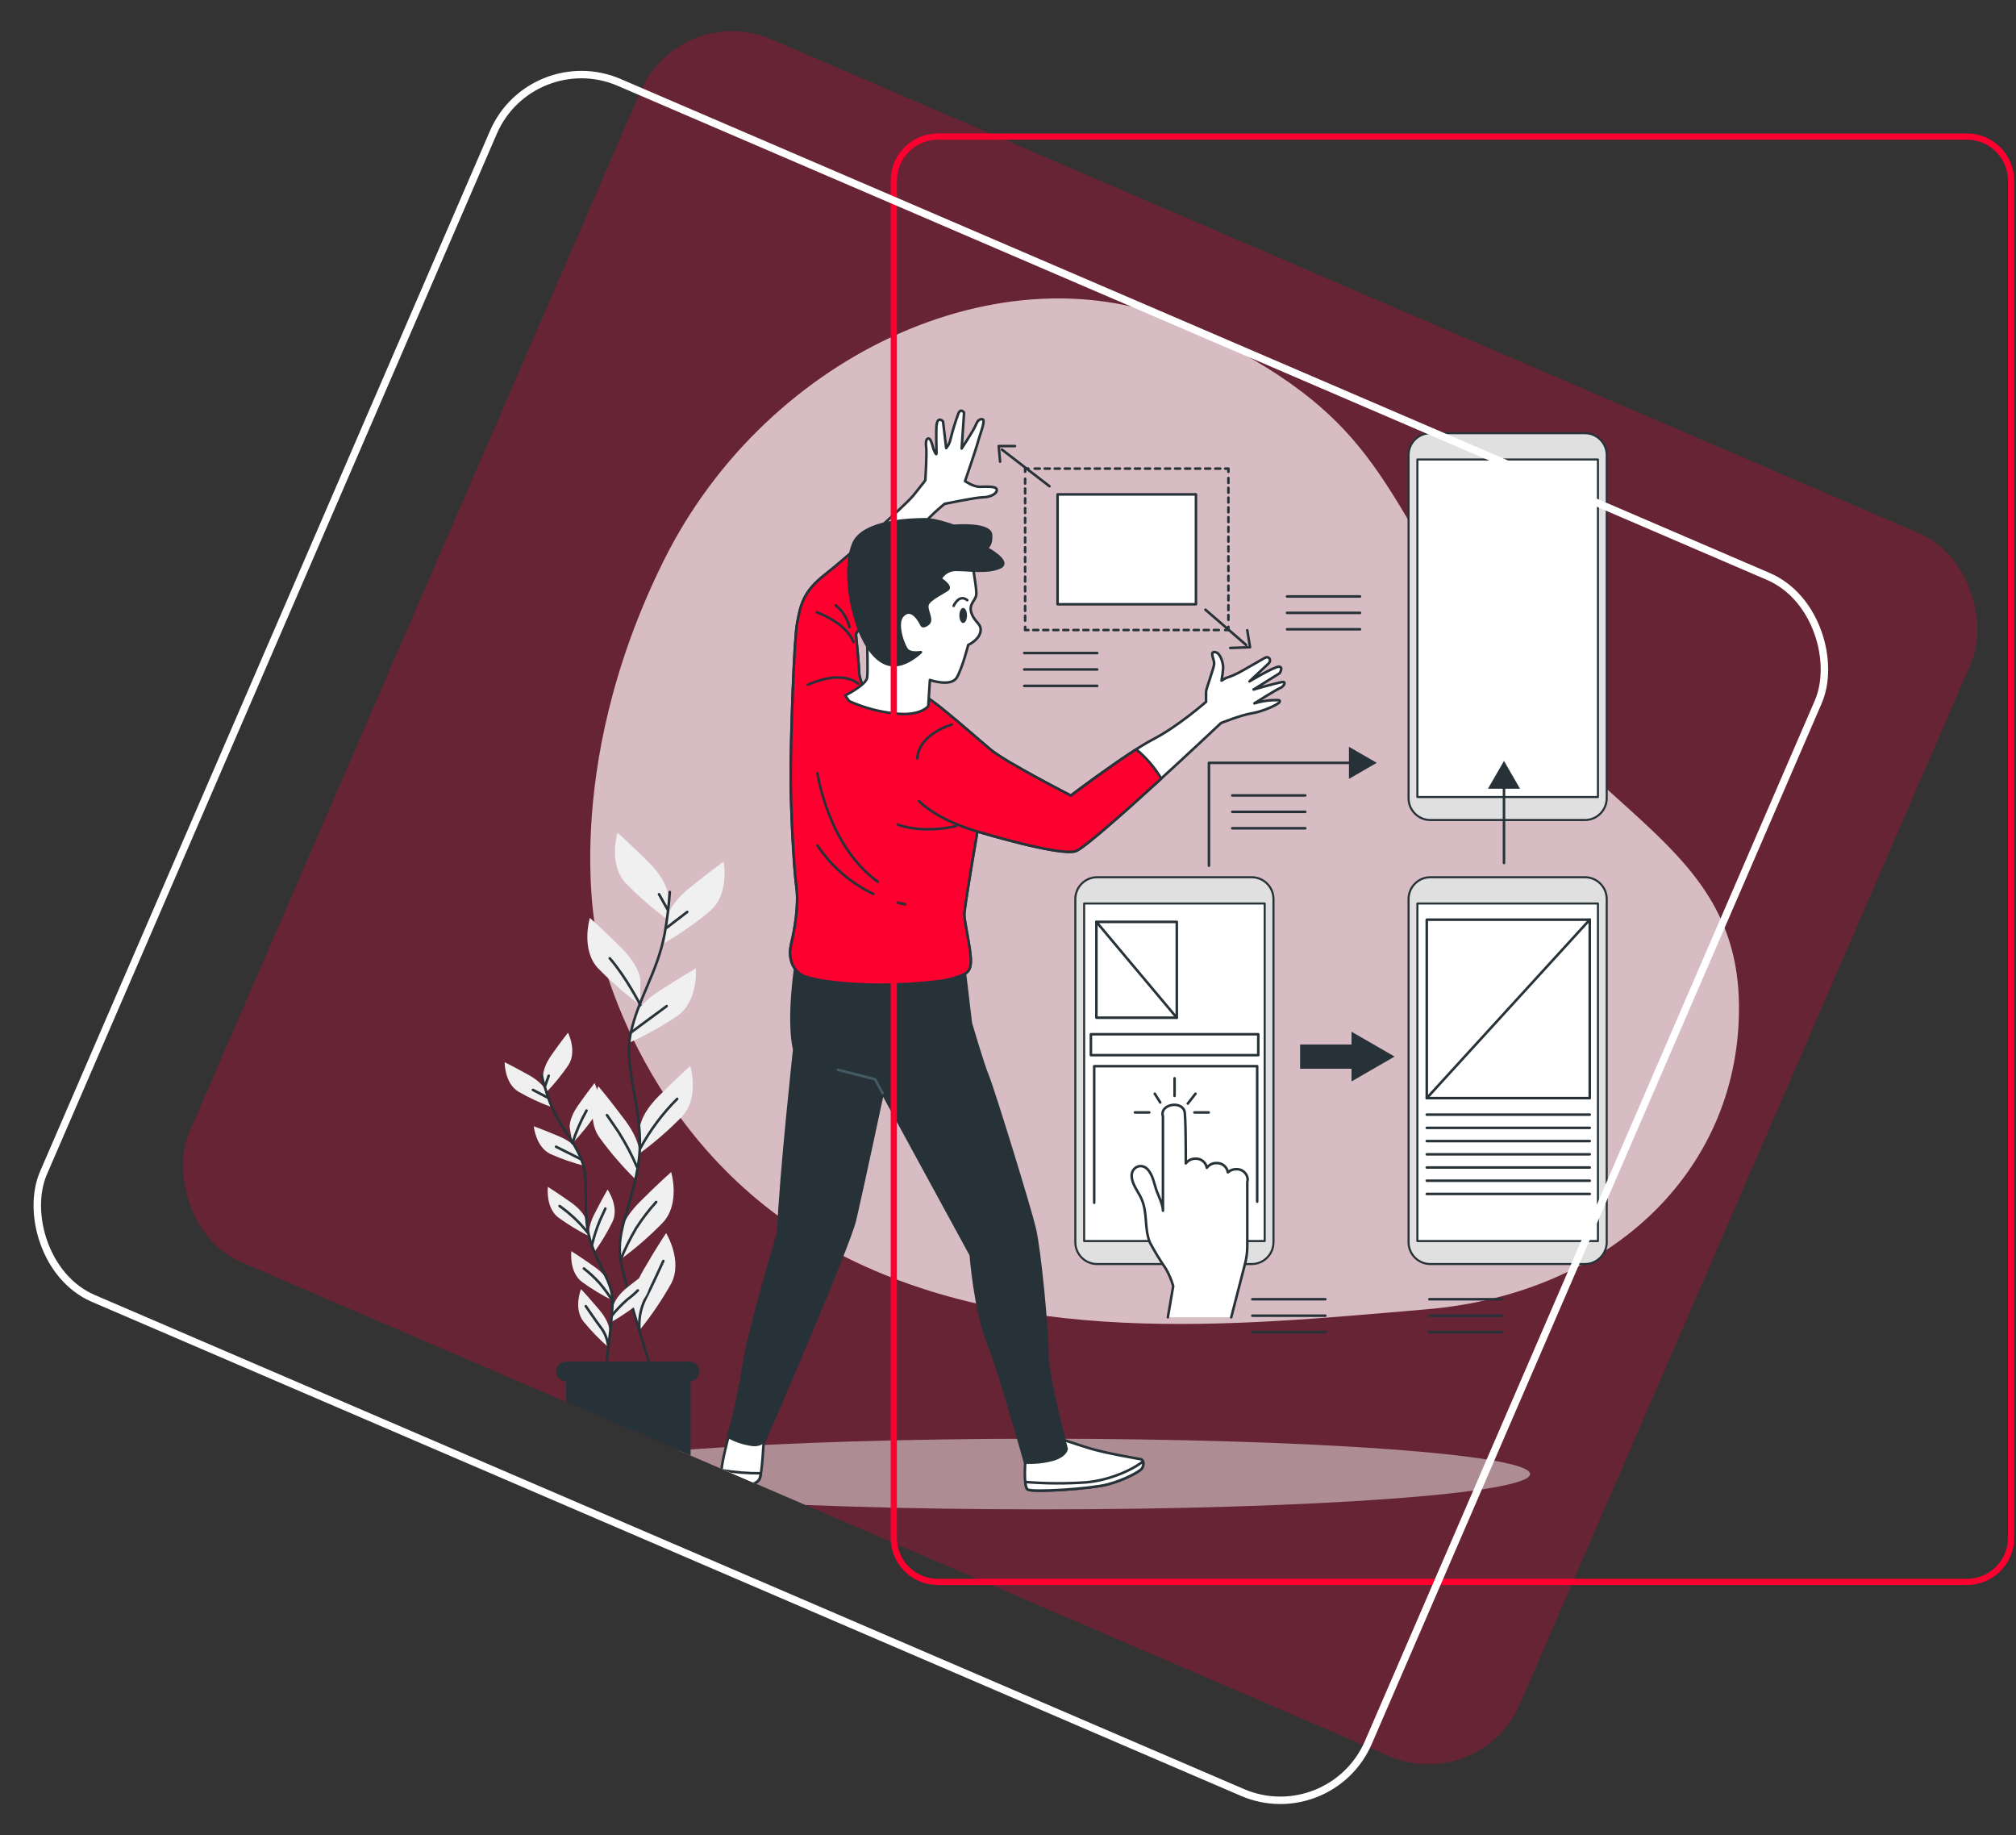 <svg width="812" height="739" viewBox="0 0 812 739" fill="none" xmlns="http://www.w3.org/2000/svg">
<rect x="0" y="0" width="812" height="739" fill="#333333" stroke="none"/>
<g clip-path="url(#clip0_757_9529)">
<rect width="583.66" height="536.427" rx="40" transform="matrix(0.918 0.395 -0.398 0.918 273.918 0)" fill="#7D1E35" fill-opacity="0.7"/>
<path d="M240.513 377.705C240.513 377.705 255.311 457.449 330.363 500.701C405.416 543.952 498.69 533.669 574.504 527.24C650.318 520.811 701.494 469.584 700.404 404.028C699.313 338.473 639.083 328.367 596.821 260.009C554.559 191.651 553.658 167.204 481.04 132.296C408.422 97.388 309.505 140.665 267.255 225.913C225.005 311.16 240.513 377.705 240.513 377.705Z" fill="#7D1E35"/>
<path opacity="0.7" d="M240.513 377.705C240.513 377.705 255.311 457.449 330.363 500.701C405.416 543.952 498.69 533.669 574.504 527.24C650.318 520.811 701.494 469.584 700.404 404.028C699.313 338.473 639.083 328.367 596.821 260.009C554.559 191.651 553.658 167.204 481.04 132.296C408.422 97.388 309.505 140.665 267.255 225.913C225.005 311.16 240.513 377.705 240.513 377.705Z" fill="white"/>
<path opacity="0.5" d="M419.542 607.796C528.214 607.796 616.31 601.426 616.31 593.569C616.31 585.711 528.214 579.342 419.542 579.342C310.87 579.342 222.774 585.711 222.774 593.569C222.774 601.426 310.87 607.796 419.542 607.796Z" fill="#F5F5F5"/>
<path d="M494.772 252.414L494.772 253.707L493.479 253.707" stroke="#263238" stroke-width="1.023" stroke-linecap="round" stroke-linejoin="round"/>
<path d="M490.918 253.707L415.485 253.707" stroke="#263238" stroke-width="1.023" stroke-linecap="round" stroke-linejoin="round" stroke-dasharray="2.02 2.02"/>
<path d="M414.204 253.707L412.898 253.707L412.898 252.414" stroke="#263238" stroke-width="1.023" stroke-linecap="round" stroke-linejoin="round"/>
<path d="M412.898 249.915L412.898 191.245" stroke="#263238" stroke-width="1.023" stroke-linecap="round" stroke-linejoin="round" stroke-dasharray="1.97 1.97"/>
<path d="M412.898 189.99L412.898 188.696L414.204 188.696" stroke="#263238" stroke-width="1.023" stroke-linecap="round" stroke-linejoin="round"/>
<path d="M416.752 188.696L492.198 188.696" stroke="#263238" stroke-width="1.023" stroke-linecap="round" stroke-linejoin="round" stroke-dasharray="2.02 2.02"/>
<path d="M493.479 188.696L494.772 188.696L494.772 189.99" stroke="#263238" stroke-width="1.023" stroke-linecap="round" stroke-linejoin="round"/>
<path d="M494.772 192.488L494.772 251.171" stroke="#263238" stroke-width="1.023" stroke-linecap="round" stroke-linejoin="round" stroke-dasharray="1.97 1.97"/>
<path d="M481.7 199.082L425.971 199.082L425.971 243.335L481.7 243.335L481.7 199.082Z" fill="white" stroke="#263238" stroke-width="1.023" stroke-linecap="round" stroke-linejoin="round"/>
<path d="M422.7 195.798L403.578 181.051" stroke="#263238" stroke-width="1.023" stroke-linecap="round" stroke-linejoin="round"/>
<path d="M485.529 245.516L501.924 259.717" stroke="#263238" stroke-width="1.023" stroke-linecap="round" stroke-linejoin="round"/>
<path d="M402.817 185.907L402.259 179.631L408.815 179.631" stroke="#263238" stroke-width="1.023" stroke-linecap="round" stroke-linejoin="round"/>
<path d="M502.368 253.783L503.496 260.63L495.521 260.922" stroke="#263238" stroke-width="1.023" stroke-linecap="round" stroke-linejoin="round"/>
<path d="M550.717 420.589L523.658 420.589L523.658 430.352L550.717 430.352L550.717 420.589Z" fill="#263238"/>
<path d="M561.71 425.458L544.364 415.453L544.364 435.475L561.71 425.458Z" fill="#263238"/>
<path d="M504.143 353.245L441.91 353.245C437.056 353.245 433.122 357.179 433.122 362.032L433.122 500.219C433.122 505.072 437.056 509.006 441.91 509.006L504.143 509.006C508.996 509.006 512.93 505.072 512.93 500.219L512.93 362.032C512.93 357.179 508.996 353.245 504.143 353.245Z" fill="#E0E0E0" stroke="#263238" stroke-width="0.829" stroke-linecap="round" stroke-linejoin="round"/>
<path d="M509.393 363.82L436.673 363.82L436.673 499.75L509.393 499.75L509.393 363.82Z" fill="white" stroke="#263238" stroke-width="0.829" stroke-linecap="round" stroke-linejoin="round"/>
<path d="M495.914 530.448L501.468 508.892C502.075 506.57 502.382 504.179 502.381 501.779L502.381 475.924C502.481 475.591 502.536 475.245 502.545 474.897C502.47 473.746 501.943 472.67 501.079 471.905C500.214 471.14 499.082 470.748 497.93 470.814C496.685 470.79 495.478 471.244 494.557 472.082C494.389 471.004 493.829 470.026 492.985 469.336C492.14 468.645 491.069 468.291 489.98 468.342C489.226 468.327 488.48 468.492 487.803 468.822C487.126 469.153 486.538 469.64 486.087 470.244C485.903 469.181 485.338 468.221 484.498 467.544C483.658 466.868 482.6 466.52 481.522 466.567C480.766 466.555 480.018 466.723 479.34 467.055C478.661 467.388 478.07 467.877 477.617 468.481C477.617 465.058 477.617 448.637 477.046 447.293C475.372 442.969 466.902 444.947 468.411 449.537L468.411 487.514C468.411 484.851 466.433 481.339 465.609 478.752C464.784 476.165 464.341 473.68 462.768 471.524C460.156 467.797 455.553 469.851 455.82 473.731C456.035 477.142 458.508 479.83 459.839 482.924C462.299 488.63 460.828 494.602 463.149 500.333C465.075 503.966 467.218 507.481 469.565 510.858C470.83 513.075 471.83 515.432 472.545 517.883L470.389 530.448" fill="white"/>
<path d="M495.914 530.448L501.468 508.892C502.075 506.57 502.382 504.179 502.381 501.779L502.381 475.924C502.481 475.591 502.536 475.245 502.545 474.897C502.47 473.746 501.943 472.67 501.079 471.905C500.214 471.14 499.082 470.748 497.93 470.814C496.685 470.79 495.478 471.244 494.557 472.082C494.389 471.004 493.829 470.026 492.985 469.336C492.14 468.645 491.069 468.291 489.98 468.342C489.226 468.327 488.48 468.492 487.803 468.822C487.126 469.153 486.538 469.64 486.087 470.244C485.903 469.181 485.338 468.221 484.498 467.544C483.658 466.868 482.6 466.52 481.522 466.567C480.766 466.555 480.018 466.723 479.34 467.055C478.661 467.388 478.07 467.877 477.617 468.481C477.617 465.058 477.617 448.637 477.046 447.293C475.372 442.969 466.902 444.947 468.411 449.537L468.411 487.514C468.411 484.851 466.433 481.339 465.609 478.752C464.784 476.165 464.341 473.68 462.768 471.524C460.156 467.797 455.553 469.851 455.82 473.731C456.035 477.142 458.508 479.83 459.839 482.924C462.299 488.63 460.828 494.602 463.149 500.333C465.075 503.966 467.218 507.481 469.565 510.858C470.83 513.075 471.83 515.432 472.545 517.883L470.389 530.448" stroke="#263238" stroke-width="1.023" stroke-linecap="round" stroke-linejoin="round"/>
<path d="M473.09 434.207L473.09 441.308" stroke="#263238" stroke-width="1.023" stroke-linecap="round" stroke-linejoin="round"/>
<path d="M481.078 447.952L486.848 447.952" stroke="#263238" stroke-width="1.023" stroke-linecap="round" stroke-linejoin="round"/>
<path d="M457.126 447.952L462.895 447.952" stroke="#263238" stroke-width="1.023" stroke-linecap="round" stroke-linejoin="round"/>
<path d="M465.114 440.42L467.333 443.958" stroke="#263238" stroke-width="1.023" stroke-linecap="round" stroke-linejoin="round"/>
<path d="M478.415 444.401L481.522 440.42" stroke="#263238" stroke-width="1.023" stroke-linecap="round" stroke-linejoin="round"/>
<path d="M506.806 416.468L439.386 416.468L439.386 424.9L506.806 424.9L506.806 416.468Z" stroke="#263238" stroke-width="1.023" stroke-linecap="round" stroke-linejoin="round"/>
<path d="M473.99 371.226L441.605 371.226L441.605 409.811L473.99 409.811L473.99 371.226Z" stroke="#263238" stroke-width="1.023" stroke-linecap="round" stroke-linejoin="round"/>
<path d="M441.605 371.226L473.977 409.811" stroke="#263238" stroke-width="1.023" stroke-linecap="round" stroke-linejoin="round"/>
<path d="M440.718 484.331L440.718 429.325L506.362 429.325L506.362 483.887" stroke="#263238" stroke-width="1.023" stroke-linecap="round" stroke-linejoin="round"/>
<path d="M638.361 353.245L576.128 353.245C571.275 353.245 567.34 357.179 567.34 362.032L567.34 500.219C567.34 505.072 571.275 509.006 576.128 509.006L638.361 509.006C643.214 509.006 647.148 505.072 647.148 500.219L647.148 362.032C647.148 357.179 643.214 353.245 638.361 353.245Z" fill="#E0E0E0" stroke="#263238" stroke-width="0.829" stroke-linecap="round" stroke-linejoin="round"/>
<path d="M643.61 363.82L570.891 363.82L570.891 499.75L643.61 499.75L643.61 363.82Z" fill="white" stroke="#263238" stroke-width="0.829" stroke-linecap="round" stroke-linejoin="round"/>
<path d="M640.314 370.338L574.669 370.338L574.669 442.195L640.314 442.195L640.314 370.338Z" stroke="#263238" stroke-width="1.023" stroke-linecap="round" stroke-linejoin="round"/>
<path d="M574.669 448.84L640.314 448.84" stroke="#263238" stroke-width="1.023" stroke-linecap="round" stroke-linejoin="round"/>
<path d="M574.669 454.165L640.314 454.165" stroke="#263238" stroke-width="1.023" stroke-linecap="round" stroke-linejoin="round"/>
<path d="M574.669 459.491L640.314 459.491" stroke="#263238" stroke-width="1.023" stroke-linecap="round" stroke-linejoin="round"/>
<path d="M574.669 464.816L640.314 464.816" stroke="#263238" stroke-width="1.023" stroke-linecap="round" stroke-linejoin="round"/>
<path d="M574.669 470.129L640.314 470.129" stroke="#263238" stroke-width="1.023" stroke-linecap="round" stroke-linejoin="round"/>
<path d="M574.669 475.455L640.314 475.455" stroke="#263238" stroke-width="1.023" stroke-linecap="round" stroke-linejoin="round"/>
<path d="M574.669 480.78L640.314 480.78" stroke="#263238" stroke-width="1.023" stroke-linecap="round" stroke-linejoin="round"/>
<path d="M574.669 442.195L640.314 370.338" stroke="#263238" stroke-width="1.023" stroke-linecap="round" stroke-linejoin="round"/>
<path d="M638.361 174.444L576.128 174.444C571.275 174.444 567.34 178.379 567.34 183.232L567.34 321.418C567.34 326.271 571.275 330.205 576.128 330.205L638.361 330.205C643.214 330.205 647.148 326.271 647.148 321.418L647.148 183.232C647.148 178.379 643.214 174.444 638.361 174.444Z" fill="#E0E0E0" stroke="#263238" stroke-width="0.829" stroke-linecap="round" stroke-linejoin="round"/>
<path d="M643.61 185.02L570.891 185.02L570.891 320.949L643.61 320.949L643.61 185.02Z" fill="white" stroke="#263238" stroke-width="0.829" stroke-linecap="round" stroke-linejoin="round"/>
<path d="M486.937 348.604L486.937 307.179L545.226 307.179" stroke="#263238" stroke-width="1.023" stroke-linecap="round" stroke-linejoin="round"/>
<path d="M543.324 313.646L554.521 307.179L543.324 300.712L543.324 313.646Z" fill="#263238"/>
<path d="M605.773 347.513L605.773 315.712" stroke="#263238" stroke-width="1.023" stroke-linecap="round" stroke-linejoin="round"/>
<path d="M612.24 317.614L605.773 306.405L599.307 317.614L612.24 317.614Z" fill="#263238"/>
<path d="M575.722 523.183L605.127 523.183" stroke="#263238" stroke-width="1.023" stroke-linecap="round" stroke-linejoin="round"/>
<path d="M575.722 529.802L605.127 529.802" stroke="#263238" stroke-width="1.023" stroke-linecap="round" stroke-linejoin="round"/>
<path d="M575.722 536.407L605.127 536.407" stroke="#263238" stroke-width="1.023" stroke-linecap="round" stroke-linejoin="round"/>
<path d="M504.422 523.183L533.827 523.183" stroke="#263238" stroke-width="1.023" stroke-linecap="round" stroke-linejoin="round"/>
<path d="M504.422 529.802L533.827 529.802" stroke="#263238" stroke-width="1.023" stroke-linecap="round" stroke-linejoin="round"/>
<path d="M504.422 536.407L533.827 536.407" stroke="#263238" stroke-width="1.023" stroke-linecap="round" stroke-linejoin="round"/>
<path d="M496.332 320.303L525.737 320.303" stroke="#263238" stroke-width="1.023" stroke-linecap="round" stroke-linejoin="round"/>
<path d="M496.332 326.908L525.737 326.908" stroke="#263238" stroke-width="1.023" stroke-linecap="round" stroke-linejoin="round"/>
<path d="M496.332 333.527L525.737 333.527" stroke="#263238" stroke-width="1.023" stroke-linecap="round" stroke-linejoin="round"/>
<path d="M518.383 240.178L547.788 240.178" stroke="#263238" stroke-width="1.023" stroke-linecap="round" stroke-linejoin="round"/>
<path d="M518.383 246.797L547.788 246.797" stroke="#263238" stroke-width="1.023" stroke-linecap="round" stroke-linejoin="round"/>
<path d="M518.383 253.402L547.788 253.402" stroke="#263238" stroke-width="1.023" stroke-linecap="round" stroke-linejoin="round"/>
<path d="M412.53 262.964L441.935 262.964" stroke="#263238" stroke-width="1.023" stroke-linecap="round" stroke-linejoin="round"/>
<path d="M412.53 269.582L441.935 269.582" stroke="#263238" stroke-width="1.023" stroke-linecap="round" stroke-linejoin="round"/>
<path d="M412.53 276.188L441.935 276.188" stroke="#263238" stroke-width="1.023" stroke-linecap="round" stroke-linejoin="round"/>
<path d="M269.081 360.536C269.081 360.536 269.081 355.058 261.397 347.374C253.713 339.69 248.717 335.303 248.717 335.303C248.717 335.303 244.913 347.983 252.001 355.591C257.249 360.994 262.942 365.948 269.018 370.401L269.081 360.536Z" fill="#F0F0F0"/>
<path d="M257.935 394.848C257.935 394.848 257.935 389.358 250.251 381.674C242.567 373.99 237.584 369.603 237.584 369.603C237.584 369.603 233.78 382.283 240.868 389.891C246.12 395.29 251.812 400.244 257.885 404.701L257.935 394.848Z" fill="#F0F0F0"/>
<path d="M268.599 369.92C268.599 369.92 269.183 364.467 277.627 357.645C286.072 350.823 291.449 346.969 291.449 346.969C291.449 346.969 293.985 359.928 286.034 366.813C280.249 371.633 274.069 375.959 267.56 379.747L268.599 369.92Z" fill="#F0F0F0"/>
<path d="M255.133 410.393C255.133 410.393 256.274 405.03 265.404 399.133C274.533 393.237 280.265 389.966 280.265 389.966C280.265 389.966 281.381 403.115 272.796 409.125C266.533 413.315 259.929 416.971 253.053 420.055L255.133 410.393Z" fill="#F0F0F0"/>
<path d="M257.656 454.52C257.656 454.52 257.656 449.03 265.341 441.346C273.025 433.662 278.021 429.274 278.021 429.274C278.021 429.274 281.825 441.954 274.736 449.562C269.487 454.968 263.795 459.926 257.72 464.385L257.656 454.52Z" fill="#F0F0F0"/>
<path d="M257.53 465.286C257.53 465.286 258.316 459.859 251.798 451.16C245.281 442.462 241.02 437.415 241.02 437.415C241.02 437.415 235.428 449.372 241.401 457.982C245.822 464.081 250.751 469.794 256.135 475.062L257.53 465.286Z" fill="#F0F0F0"/>
<path d="M249.96 497.214C249.96 497.214 249.96 491.723 257.644 484.039C265.328 476.355 270.324 471.968 270.324 471.968C270.324 471.968 274.128 484.584 267.027 492.256C261.785 497.661 256.097 502.615 250.023 507.066L249.96 497.214Z" fill="#F0F0F0"/>
<path d="M255.082 526.15C255.082 526.15 253.7 520.837 259.14 511.428C264.58 502.02 268.295 496.555 268.295 496.555C268.295 496.555 275.206 507.789 270.26 517.02C266.562 523.577 262.32 529.812 257.58 535.66L255.082 526.15Z" fill="#F0F0F0"/>
<path d="M269.778 359.179C269.386 364.889 268.683 370.574 267.673 376.208C264.63 391.893 257.048 402.024 254.004 416.188C250.961 430.352 259.685 448.623 257.352 466.819C255.019 485.015 247.931 495.146 249.96 507.294C251.988 519.441 262.64 552.333 262.64 552.333" stroke="#263238" stroke-width="1.035" stroke-linecap="round" stroke-linejoin="round"/>
<path d="M268.523 373.571L276.803 367.219" stroke="#263238" stroke-width="1.035" stroke-linecap="round" stroke-linejoin="round"/>
<path d="M268.904 366.254L265.442 360.092" stroke="#263238" stroke-width="1.035" stroke-linecap="round" stroke-linejoin="round"/>
<path d="M254.461 415.542C254.461 415.542 261.397 410.343 268.523 405.145" stroke="#263238" stroke-width="1.035" stroke-linecap="round" stroke-linejoin="round"/>
<path d="M257.935 404.725C257.935 404.725 252.153 393.402 245.61 385.896" stroke="#263238" stroke-width="1.035" stroke-linecap="round" stroke-linejoin="round"/>
<path d="M257.935 462.331C261.888 455.036 266.881 448.355 272.758 442.499" stroke="#263238" stroke-width="1.035" stroke-linecap="round" stroke-linejoin="round"/>
<path d="M256.604 470.027C254.495 465.077 251.98 460.31 249.085 455.775C245.053 449.815 244.469 449.042 244.469 449.042" stroke="#263238" stroke-width="1.035" stroke-linecap="round" stroke-linejoin="round"/>
<path d="M249.96 507.294C251.714 502.915 253.8 498.676 256.198 494.614C258.598 490.867 261.304 487.326 264.288 484.026" stroke="#263238" stroke-width="1.035" stroke-linecap="round" stroke-linejoin="round"/>
<path d="M257.593 535.698C257.192 531.537 257.905 527.344 259.66 523.55C262.551 517.958 265.822 510.655 267.179 507.764" stroke="#263238" stroke-width="1.035" stroke-linecap="round" stroke-linejoin="round"/>
<path d="M218.779 433.877C218.779 433.877 218.183 430.44 222.165 424.785C226.147 419.13 228.771 415.846 228.771 415.846C228.771 415.846 232.575 423.352 228.911 428.944C226.202 432.904 223.165 436.628 219.832 440.077L218.779 433.877Z" fill="#F0F0F0"/>
<path d="M229.481 454.165C229.481 454.165 228.898 450.716 232.88 445.073C236.861 439.431 239.473 436.134 239.473 436.134C239.473 436.134 243.277 443.628 239.613 449.22C236.911 453.177 233.882 456.901 230.559 460.353L229.481 454.165Z" fill="#F0F0F0"/>
<path d="M220.098 439.697C220.098 439.697 219.135 436.337 213.099 432.964C207.063 429.592 203.272 427.74 203.272 427.74C203.272 427.74 203.12 436.134 208.826 439.596C212.975 441.989 217.319 444.029 221.81 445.695L220.098 439.697Z" fill="#F0F0F0"/>
<path d="M232.93 463.612C232.93 463.612 231.662 460.366 225.322 457.652C218.982 454.939 215.001 453.531 215.001 453.531C215.001 453.531 215.736 461.887 221.772 464.728C226.152 466.672 230.686 468.25 235.327 469.445L232.93 463.612Z" fill="#F0F0F0"/>
<path d="M236.138 491.546C236.138 491.546 235.542 488.11 229.887 484.128C224.232 480.147 220.669 477.928 220.669 477.928C220.669 477.928 219.629 486.259 224.929 490.303C228.806 493.122 232.912 495.612 237.203 497.747L236.138 491.546Z" fill="#F0F0F0"/>
<path d="M237.381 498.291C237.381 498.291 236.316 494.944 239.448 488.807C242.58 482.669 244.71 479.018 244.71 479.018C244.71 479.018 249.516 485.903 246.714 491.964C244.596 496.262 242.123 500.377 239.321 504.263L237.381 498.291Z" fill="#F0F0F0"/>
<path d="M247.031 526.048C247.031 526.048 247.424 522.574 252.838 518.275C258.252 513.977 261.714 511.567 261.714 511.567C261.714 511.567 263.236 519.822 258.164 524.159C254.453 527.192 250.496 529.911 246.333 532.287L247.031 526.048Z" fill="#F0F0F0"/>
<path d="M245.598 517.489C245.598 517.489 245.002 514.04 239.359 510.059C233.717 506.077 230.128 503.82 230.128 503.82C230.128 503.82 229.088 512.151 234.401 516.196C238.276 519.018 242.382 521.508 246.676 523.639L245.598 517.489Z" fill="#F0F0F0"/>
<path d="M245.522 536.192C245.522 536.192 245.826 532.705 241.363 527.43C236.899 522.155 234.008 519.087 234.008 519.087C234.008 519.087 230.889 526.885 235.01 532.147C238.045 535.854 241.383 539.302 244.989 542.456L245.522 536.192Z" fill="#F0F0F0"/>
<path d="M218.184 433.078C219.055 436.614 220.113 440.102 221.354 443.526C224.967 453.036 230.826 458.565 234.262 467.124C237.698 475.683 234.262 488.071 237.66 499.23C241.058 510.388 246.65 515.967 246.688 523.804C246.726 531.64 243.645 553.424 243.645 553.424" stroke="#263238" stroke-width="1.035" stroke-linecap="round" stroke-linejoin="round"/>
<path d="M220.542 441.967L214.658 438.886" stroke="#263238" stroke-width="1.035" stroke-linecap="round" stroke-linejoin="round"/>
<path d="M219.502 437.427L221.011 433.18" stroke="#263238" stroke-width="1.035" stroke-linecap="round" stroke-linejoin="round"/>
<path d="M233.907 466.769C233.907 466.769 229 464.233 223.966 461.773" stroke="#263238" stroke-width="1.035" stroke-linecap="round" stroke-linejoin="round"/>
<path d="M230.559 460.353C232.004 455.79 233.907 451.384 236.24 447.204" stroke="#263238" stroke-width="1.035" stroke-linecap="round" stroke-linejoin="round"/>
<path d="M236.81 496.478C233.552 492.334 229.708 488.686 225.398 485.649" stroke="#263238" stroke-width="1.035" stroke-linecap="round" stroke-linejoin="round"/>
<path d="M238.497 501.157C239.275 497.825 240.331 494.563 241.654 491.406C243.543 487.235 243.822 486.677 243.822 486.677" stroke="#263238" stroke-width="1.035" stroke-linecap="round" stroke-linejoin="round"/>
<path d="M246.46 529.75C248.376 527.379 250.498 525.181 252.8 523.182C254.264 522.108 255.638 520.916 256.908 519.619" stroke="#263238" stroke-width="1.035" stroke-linecap="round" stroke-linejoin="round"/>
<path d="M246.688 523.804C245.118 521.262 243.355 518.846 241.413 516.576C239.503 514.482 237.42 512.552 235.188 510.807" stroke="#263238" stroke-width="1.035" stroke-linecap="round" stroke-linejoin="round"/>
<path d="M244.989 542.456C244.79 539.8 243.888 537.244 242.377 535.051C239.955 531.868 237.102 527.633 235.948 525.972" stroke="#263238" stroke-width="1.035" stroke-linecap="round" stroke-linejoin="round"/>
<path d="M227.96 549.633L278.16 549.633L278.16 587.432C278.16 588.441 277.759 589.408 277.046 590.122C276.333 590.835 275.365 591.236 274.356 591.236L231.815 591.236C230.806 591.236 229.838 590.835 229.125 590.122C228.411 589.408 228.011 588.441 228.011 587.432L228.011 549.633L227.96 549.633Z" fill="#263238"/>
<path d="M277.767 556.189L227.96 556.189C227.443 556.189 226.93 556.087 226.453 555.888C225.975 555.69 225.541 555.399 225.176 555.033C224.811 554.667 224.521 554.232 224.325 553.753C224.128 553.275 224.027 552.763 224.029 552.245V552.245C224.029 551.203 224.443 550.203 225.18 549.466C225.918 548.729 226.917 548.314 227.96 548.314L277.767 548.314C278.809 548.314 279.809 548.729 280.546 549.466C281.284 550.203 281.698 551.203 281.698 552.245V552.245C281.699 552.763 281.599 553.275 281.402 553.753C281.205 554.232 280.916 554.667 280.551 555.033C280.186 555.399 279.752 555.69 279.274 555.888C278.796 556.087 278.284 556.189 277.767 556.189V556.189Z" fill="#263238"/>
<path d="M293.376 578.632C293.376 578.632 290.65 589.131 290.65 591.781C290.65 594.431 289.99 596.207 295.722 597.31C301.453 598.413 305.232 597.754 306.119 595.103C307.007 592.453 307.666 579.165 307.666 579.165L293.718 576.502L293.376 578.632Z" fill="white" stroke="#263238" stroke-width="1.035" stroke-linecap="round" stroke-linejoin="round"/>
<path d="M306.056 595.116C306.236 594.511 306.363 593.892 306.436 593.265C301.118 593.293 295.807 592.869 290.561 591.997C290.561 594.533 290.067 596.245 295.633 597.31C301.2 598.375 305.206 597.766 306.056 595.116Z" fill="white" stroke="#263238" stroke-width="1.035" stroke-linecap="round" stroke-linejoin="round"/>
<path d="M427.847 579.621C427.847 579.621 432.273 581.168 438.702 583.159C445.13 585.15 458.216 587.369 459.484 587.584C460.752 587.8 460.752 590.462 459.7 591.578C458.647 592.694 452.84 596.004 445.98 597.766C439.12 599.529 415.865 601.088 413.874 599.77C412.213 598.654 412.771 587.812 413.43 585.378C414.09 582.943 427.847 579.621 427.847 579.621Z" fill="white" stroke="#263238" stroke-width="1.035" stroke-linecap="round" stroke-linejoin="round"/>
<path d="M459.725 591.578C460.087 591.157 460.336 590.652 460.452 590.109C460.567 589.566 460.544 589.003 460.384 588.472C455.896 592.047 446.931 595.978 437.814 596.891C429.539 597.481 421.23 597.439 412.961 596.764C413.126 598.286 413.418 599.44 413.9 599.77C415.89 601.038 439.133 599.541 446.005 597.766C452.878 595.991 458.622 592.681 459.725 591.578Z" fill="white" stroke="#263238" stroke-width="1.035" stroke-linecap="round" stroke-linejoin="round"/>
<path d="M320.765 386.619C320.765 386.619 316.961 409.773 319.903 422.63C319.903 422.63 314.336 473.629 313.474 496.352C313.474 496.352 301.478 536.218 299.754 548.644C298.13 558.741 296.002 568.749 293.376 578.632C296.044 580.108 298.942 581.124 301.948 581.638C307.958 582.906 308.808 578.201 308.808 578.201C308.808 578.201 341.776 502.337 344.388 491.191C347 480.045 355.508 440.205 355.508 440.205L391.012 505.355C391.012 505.355 392.736 527.646 397.872 540.504C403.007 553.361 412.872 588.929 412.872 588.929C416.775 589.146 420.686 588.718 424.449 587.661C429.597 585.949 429.597 583.375 429.597 583.375C429.597 583.375 421.875 554.654 421.875 545.233C421.875 535.812 418.883 503.656 416.74 494.653C414.597 485.65 400.015 438.506 397.872 433.358C395.729 428.21 391.012 411.928 391.012 411.928L388.019 386.632C388.019 386.632 351.197 396.915 320.765 386.619Z" fill="#263238" stroke="#263238" stroke-width="1.035" stroke-linecap="round" stroke-linejoin="round"/>
<path d="M347.963 277.381C347.963 277.381 345.985 273.107 345.985 270.483C345.985 267.858 344.717 255.381 344.717 255.381C344.717 255.381 363.737 220.929 369 214.361C372.432 210.154 376.281 206.305 380.488 202.873C380.488 202.873 393.294 200.248 395.919 200.248C398.544 200.248 401.498 198.98 401.498 197.294C401.498 195.607 397.225 196.026 394.601 196.026C391.976 196.026 388.692 193.731 388.692 193.731C388.692 193.731 392.965 181.494 394.271 176.663C394.968 174.127 397.225 168.789 395.539 168.789C393.852 168.789 393.573 170.057 392.584 172.073C391.595 174.089 387.335 180.607 387.335 180.607L388.311 166.164C388.311 166.164 387.043 164.199 386.016 166.494C384.715 170.038 383.619 173.653 382.732 177.323C382.428 178.472 381.869 179.538 381.096 180.442L379.828 169.677C379.828 169.677 377.597 167.306 377.204 171.414C376.988 173.696 377.204 181.266 377.204 182.572C377.204 183.878 375.936 180.708 375.936 180.708C375.936 180.708 375.162 177.145 374.3 176.663C373.438 176.182 372.664 177.323 373.032 179.947C373.4 182.572 372.702 193.401 372.702 193.401C372.702 193.401 370.737 196.026 367.782 199.64C364.828 203.253 341.154 224.581 332.278 231.479C323.402 238.377 322.439 243.956 321.12 250.841C319.801 257.727 318.495 297.757 318.495 312.225C318.495 326.693 319.763 349.631 320.79 357.189C321.817 364.746 320.004 374.484 318.736 379.784C317.468 385.085 318.736 389.624 322.35 392.249C325.964 394.873 341.37 396.522 354.177 396.522C366.983 396.522 380.107 395.254 384.051 393.897C387.994 392.54 391.012 392.236 391.012 386.999C391.012 381.762 388.387 371.251 388.387 368.296C388.387 365.342 393.65 334.821 393.65 334.821C393.65 334.821 427.125 344.965 433.363 342.695C439.602 340.426 491.78 291.164 491.78 291.164C491.78 291.164 499.984 287.88 504.257 287.22C508.53 286.561 515.086 283.619 515.416 282.63C515.745 281.641 514.756 281.971 512.131 281.971C509.791 282.131 507.477 282.556 505.234 283.239C505.234 283.239 514.198 277.558 515.745 277C516.81 276.607 518.649 274.185 516.075 274.705C512.842 275.352 504.917 277.66 504.917 277.66L515.416 271.091C515.416 271.091 517.051 268.467 515.086 268.467C513.12 268.467 503.268 274.375 503.268 274.375L510.876 267.249C512.36 265.88 511.117 263.94 509.367 264.954L500.491 270.026C498.327 271.292 496.031 272.316 493.644 273.082L492.008 274.071C492.335 272.336 492.555 270.583 492.668 268.822C492.668 267.173 491.679 262.913 489.384 262.583C487.088 262.253 489.054 265.537 489.054 267.173C489.054 268.809 485.77 277.317 485.77 278.661L485.77 282.605C485.77 282.605 474.611 292.444 464.442 297.707C454.273 302.969 431.284 320.353 431.284 320.353C431.284 320.353 405.036 306.887 399.127 301.967C393.218 297.047 386.65 291.138 380.107 285.889C376.71 283.063 373.089 280.519 369.279 278.281L347.963 277.381Z" fill="white" stroke="#263238" stroke-width="1.035" stroke-linecap="round" stroke-linejoin="round"/>
<path d="M457.645 301.764C446.5 308.89 431.322 320.378 431.322 320.378C431.322 320.378 405.074 306.912 399.165 301.992C393.256 297.072 386.688 291.163 380.145 285.914C376.748 283.088 373.127 280.544 369.317 278.306L347.989 277.329C347.989 277.329 346.011 273.056 346.011 270.432C346.011 267.807 344.743 255.33 344.743 255.33C344.743 255.33 354.57 237.578 362.051 225.088L361.455 224.479C357.778 220.815 352.693 218.837 348.255 217.759C342.067 223.249 335.917 228.537 332.266 231.377C323.39 238.262 322.426 243.854 321.107 250.739C319.789 257.625 318.482 297.655 318.482 312.123C318.482 326.591 319.75 349.529 320.778 357.087C321.805 364.644 320.004 374.484 318.736 379.784C317.468 385.084 318.736 389.624 322.35 392.248C325.964 394.873 341.37 396.521 354.177 396.521C366.983 396.521 380.107 395.253 384.051 393.897C387.994 392.54 391.012 392.236 391.012 386.999C391.012 381.762 388.387 371.25 388.387 368.296C388.387 365.341 393.65 334.821 393.65 334.821C393.65 334.821 427.125 344.965 433.363 342.695C436.685 341.427 453.144 326.845 467.739 313.531C465.083 309.052 461.667 305.071 457.645 301.764Z" fill="#FE0030" stroke="#263238" stroke-width="1.035" stroke-linecap="round" stroke-linejoin="round"/>
<path d="M383.404 291.76C383.404 291.76 370.191 295.361 369.456 305.365" stroke="#263238" stroke-width="1.035" stroke-linecap="round" stroke-linejoin="round"/>
<path d="M393.548 334.821C393.548 334.821 378.154 330.586 370.153 322.572" stroke="#263238" stroke-width="1.035" stroke-linecap="round" stroke-linejoin="round"/>
<path d="M385.002 332.64C385.002 332.64 371.789 336.241 359.781 331.448" stroke="#263238" stroke-width="1.035" stroke-linecap="round" stroke-linejoin="round"/>
<path d="M329.26 311.376C329.26 311.376 333.432 340.54 353.543 355.071" stroke="#263238" stroke-width="1.035" stroke-linecap="round" stroke-linejoin="round"/>
<path d="M359.883 363.072C361.417 363.491 363.002 363.858 364.638 364.15" stroke="#263238" stroke-width="1.035" stroke-linecap="round" stroke-linejoin="round"/>
<path d="M329.26 340.502C334.884 348.891 342.657 355.618 351.767 359.978" stroke="#263238" stroke-width="1.035" stroke-linecap="round" stroke-linejoin="round"/>
<path d="M325.368 275.757C325.368 275.757 338.174 269.417 345.782 275.352" stroke="#263238" stroke-width="1.035" stroke-linecap="round" stroke-linejoin="round"/>
<path d="M328.969 246.543C328.969 246.543 340.584 250.55 343.779 258.551" stroke="#263238" stroke-width="1.035" stroke-linecap="round" stroke-linejoin="round"/>
<path d="M336.577 243.74C339.356 245.983 341.324 249.074 342.181 252.54" stroke="#263238" stroke-width="1.035" stroke-linecap="round" stroke-linejoin="round"/>
<path d="M391.278 224.86C391.278 224.86 393.257 236.019 393.257 238.973C393.257 241.927 389.972 242.916 391.278 246.847C392.584 250.778 395.552 251.12 394.892 254.455C394.233 257.79 389.972 259.705 389.972 259.705C389.972 259.705 387.677 268.898 385.37 272.829C383.062 276.759 374.541 273.818 374.541 273.818L373.881 284.317C373.881 284.317 370.927 288.59 360.098 287.271C353.864 286.583 347.776 284.923 342.055 282.351L340.406 280.056C340.406 280.056 348.94 275.783 349.282 272.829C349.625 269.874 349.282 262.989 349.282 253.137C349.282 243.284 346.328 224.252 362.406 219.332C378.484 214.412 391.278 224.86 391.278 224.86Z" fill="white" stroke="#263238" stroke-width="1.035" stroke-linecap="round" stroke-linejoin="round"/>
<path d="M371.231 251.805C371.231 251.805 367.529 243.309 363.382 248.166C360.694 251.323 364.042 260.643 365.677 261.949C367.313 263.255 370.927 262.608 370.927 262.608C370.927 262.608 365.677 267.858 360.098 267.858C354.519 267.858 349.599 262.608 345.985 253.415C342.372 244.222 339.747 228.474 343.69 218.951C347.634 209.428 367.985 209.111 372.575 209.111C377.166 209.111 384.063 211.736 384.063 211.736C384.063 211.736 398.836 210.468 399.165 215.35C399.495 220.232 397.187 220.599 397.187 220.599C397.187 220.599 407.699 226.179 402.766 228.474C397.834 230.769 390.302 229.463 385.369 229.463C384.049 229.386 382.733 229.683 381.574 230.32C380.414 230.957 379.458 231.908 378.814 233.064C378.814 233.064 383.404 236.018 381.768 237.337C380.133 238.656 374.16 241.268 373.564 243.576C372.968 245.883 375.859 249.484 373.881 251.184C371.903 252.883 371.231 251.805 371.231 251.805Z" fill="#263238" stroke="#263238" stroke-width="1.035" stroke-linecap="round" stroke-linejoin="round"/>
<path d="M389.49 247.836C389.49 249.51 388.793 250.867 387.943 250.867C387.094 250.867 386.409 249.51 386.409 247.836C386.409 246.162 387.107 244.806 387.943 244.806C388.78 244.806 389.49 246.162 389.49 247.836Z" fill="#263238"/>
<path d="M384.114 243.969C384.114 243.969 386.232 239.023 389.592 241.673" stroke="#263238" stroke-width="1.035" stroke-linecap="round" stroke-linejoin="round"/>
<path d="M355.483 440.204L352.477 434.625L337.477 430.771" stroke="#455A64" stroke-width="1.035" stroke-linecap="round" stroke-linejoin="round"/>
</g>
<path d="M792.261 55L377.739 55C367.942 55 360 62.936 360 72.725L360 619.275C360 629.064 367.942 637 377.739 637L792.261 637C802.058 637 810 629.064 810 619.275L810 72.725C810 62.936 802.058 55 792.261 55Z" stroke="#FE0030" stroke-width="2.5" stroke-linecap="round" stroke-linejoin="round"/>
<rect x="0.782" y="1.969" width="580.66" height="533.427" rx="38.5" transform="matrix(0.919 0.395 -0.397 0.918 214.065 15.852)" stroke="white" stroke-width="3"/>
<defs>
<clipPath id="clip0_757_9529">
<rect width="583.66" height="536.427" rx="40" transform="matrix(0.918 0.395 -0.398 0.918 273.918 0)" fill="white"/>
</clipPath>
</defs>
</svg>
